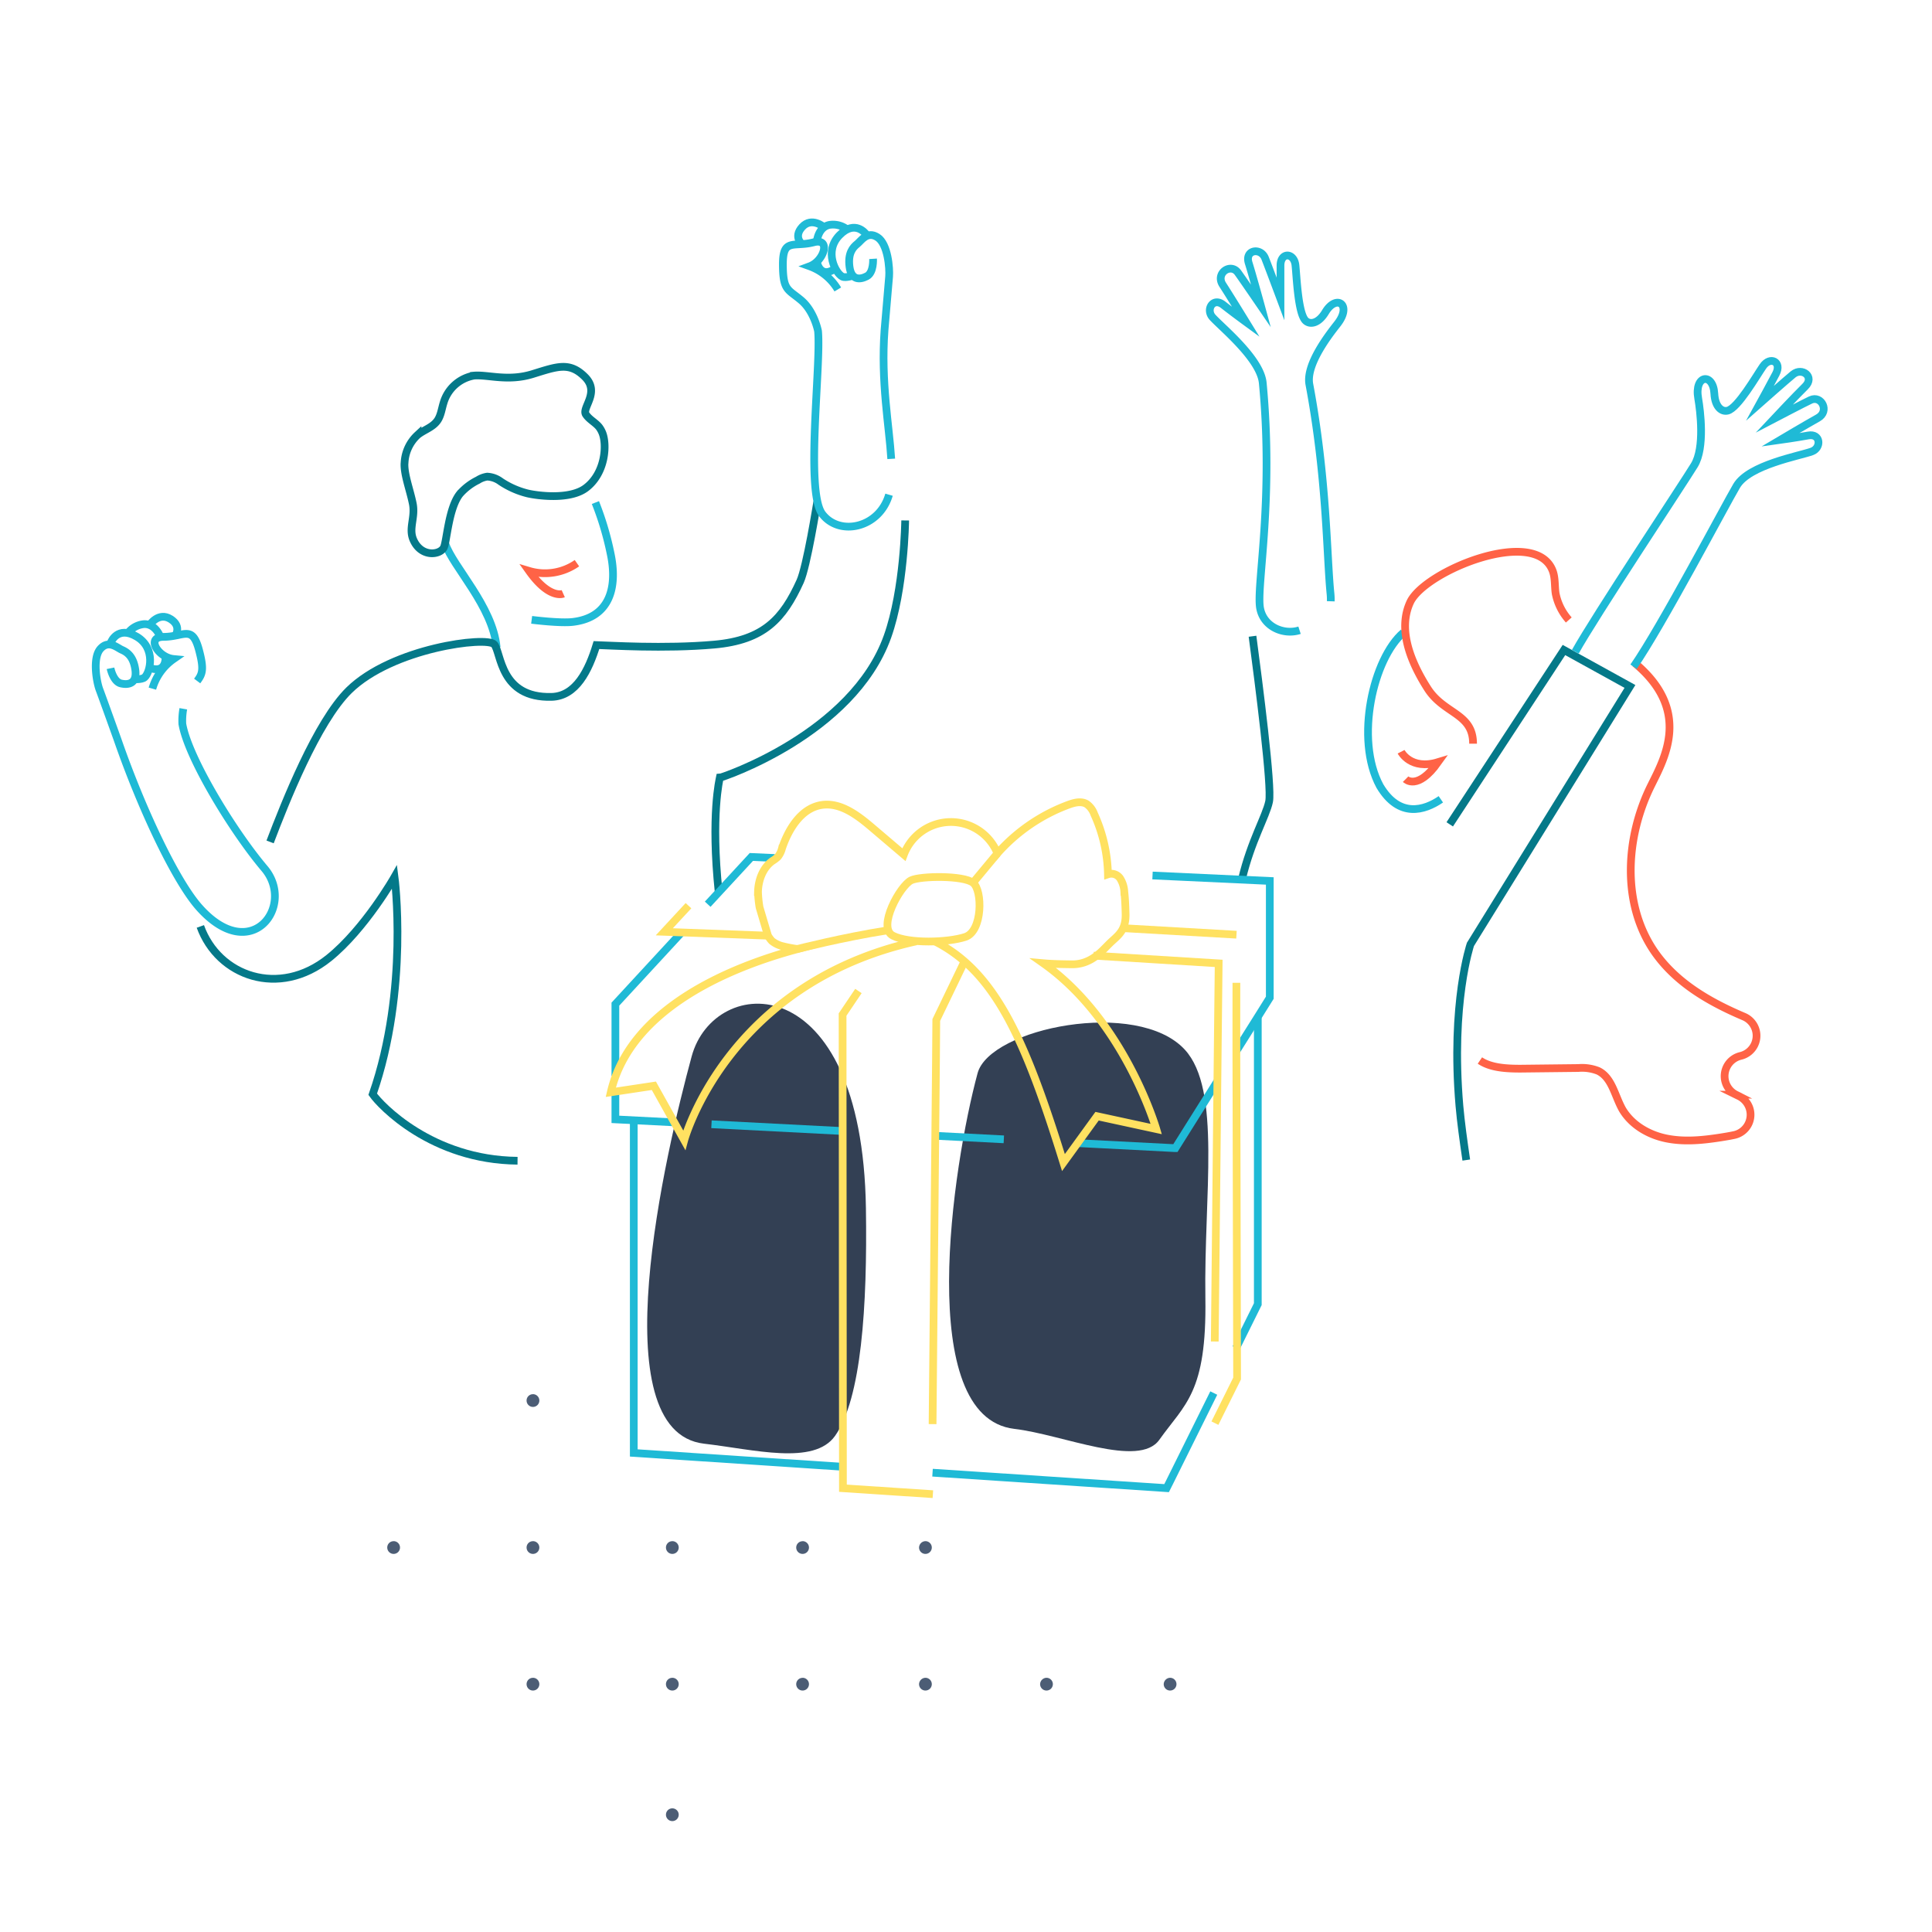 <svg xmlns="http://www.w3.org/2000/svg" viewBox="0 0 500 500"><defs><style>.cls-1,.cls-2,.cls-3,.cls-5{fill:none;stroke-miterlimit:10;stroke-width:2px;}.cls-1{stroke:#1fbad6;}.cls-2{stroke:#047989;}.cls-3{stroke:#ff6346;}.cls-4{fill:#4c5d75;}.cls-5{stroke:#ffe161;}.cls-6{fill:#334054;}</style></defs><g id="Layer_1" data-name="Layer 1"><path class="cls-1" d="M154.09,130.06A78.16,78.16,0,0,1,158,143.15c1.92,8.88-.18,16.66-9.72,17.8-3.31.4-10.69-.54-10.69-.54"/><path class="cls-1" d="M128.53,167.56c-1-10.66-11.29-20.87-13.3-26.86"/><path class="cls-2" d="M51.85,239.76c4.63,12.9,20.38,18.54,33.26,8.18,9.35-7.53,17-21,17-21s3.81,29-5.65,56.25c2,2.86,15.26,17,37.48,17.21"/><path class="cls-2" d="M211.5,129.91c-.08.41-2.67,16.68-4.43,20.56-4.4,9.66-9.33,15.2-22.23,16.35s-27.33.2-30.48.12c-2,6.52-5.25,13.23-11.6,13.41-13.42.38-13-11.45-14.86-13.59s-26.34.86-37.58,11.89C82,186.84,73.77,207.73,69.9,217.89"/><path class="cls-2" d="M186,230.94c-2.1-20,.24-29.42.29-29.67.37,0,34.35-11.2,43.39-36.53,4.39-12.3,4.58-30.05,4.58-30.05"/><path class="cls-2" d="M324.15,164.66c1.6,12,5.08,39,4.29,42.79s-4.66,10.19-7,20"/><path class="cls-2" d="M379.47,300.22c-.71-4.8-1.44-10.12-1.77-14-2.29-26.65,2.85-41.82,2.85-41.82l41.28-66.75-17.08-9.43-29.56,45.12"/><path class="cls-2" d="M104.68,120c-.1,2.86,1.4,6.7,2.14,10.31s-1.15,6.37.15,9.37c2,4.61,6.92,4,7.9,2,.78-1.61,1.21-10.2,4.14-13.86a15,15,0,0,1,4.67-3.56,6.15,6.15,0,0,1,2.41-.91,6.34,6.34,0,0,1,3.5,1.28,22.12,22.12,0,0,0,6.92,3.06c2.5.59,11,1.77,15.18-1.45,5.07-3.89,5.44-11.29,4.17-14.29a6.7,6.7,0,0,0-.85-1.47c-1-1.2-2.48-1.88-3.37-3.21-1.16-1.72,3.75-5.71-.25-9.71s-7.15-2.73-13.56-.75-11.59.08-15.18.4a10,10,0,0,0-7.86,7.06c-.47,1.49-.66,3.14-1.48,4.42-1.24,1.93-3.54,2.49-5.26,3.89a10.48,10.48,0,0,0-3.35,7.24A1.11,1.11,0,0,0,104.68,120Z"/><path class="cls-1" d="M363.21,163.7c-7.79,6.64-12.66,27.55-6.1,39.72,5,8.41,11.57,6.33,15.78,3.44"/><path class="cls-3" d="M406,160.45a14.57,14.57,0,0,1-3.4-6.86c-.29-2-.07-4.05-.79-5.91-4.49-11.59-33,.08-36.83,8.11-3.37,7.2.2,15.67,4.47,22.38s11.78,6.35,11.78,14.3"/><path class="cls-3" d="M383,274.46c2.8,1.9,6.89,2.11,10.48,2.11l15-.17a11.38,11.38,0,0,1,5.13.75c3.61,1.75,4.29,6.48,6.29,10,2.39,4,6.77,6.56,11.39,7.49s9.37.45,14-.27c1.14-.18,2.29-.37,3.44-.61a5.37,5.37,0,0,0,1.15-10.16l-.61-.3a5.38,5.38,0,0,1,1.07-10l.45-.12a5.37,5.37,0,0,0,.55-10.07c-9-3.82-17.46-8.73-23-16.58-8.71-12.41-7.76-29.73-1-43.32,3.46-7,10.46-19.31-4.22-31.58"/><path class="cls-4" d="M207.7,434.21a1.65,1.65,0,1,1-1.64,1.66v0h0a1.64,1.64,0,0,1,1.62-1.64Z"/><path class="cls-4" d="M207.7,398.85a1.65,1.65,0,1,1-1.64,1.66v0h0a1.64,1.64,0,0,1,1.62-1.64Z"/><path class="cls-4" d="M174,434.21a1.65,1.65,0,1,1-1.65,1.65h0a1.63,1.63,0,0,1,1.64-1.64Z"/><path class="cls-4" d="M174,468a1.65,1.65,0,1,1-1.65,1.65h0A1.64,1.64,0,0,1,174,468Z"/><path class="cls-4" d="M174,398.85a1.65,1.65,0,1,1-1.65,1.65h0a1.63,1.63,0,0,1,1.64-1.64Z"/><path class="cls-4" d="M137.93,434.21a1.65,1.65,0,1,1-1.65,1.65h0a1.63,1.63,0,0,1,1.64-1.64Z"/><path class="cls-4" d="M137.93,398.85a1.65,1.65,0,1,1-1.65,1.65h0a1.63,1.63,0,0,1,1.64-1.64Z"/><path class="cls-4" d="M101.87,398.85a1.65,1.65,0,1,1-1.65,1.65h0a1.63,1.63,0,0,1,1.64-1.64Z"/><path class="cls-4" d="M137.93,360.81a1.65,1.65,0,1,1-1.65,1.65h0a1.63,1.63,0,0,1,1.64-1.64Z"/><path class="cls-4" d="M239.5,434.21a1.65,1.65,0,1,1-1.65,1.65h0A1.7,1.7,0,0,1,239.5,434.21Z"/><path class="cls-4" d="M239.5,398.85a1.65,1.65,0,1,1-1.65,1.65h0A1.7,1.7,0,0,1,239.5,398.85Z"/><path class="cls-4" d="M270.82,434.21a1.65,1.65,0,1,1-1.64,1.66v0h0A1.7,1.7,0,0,1,270.82,434.21Z"/><path class="cls-4" d="M302.82,434.21a1.65,1.65,0,1,1-1.65,1.65h0A1.7,1.7,0,0,1,302.82,434.21Z"/><path class="cls-1" d="M344.4,155.61a15.17,15.17,0,0,0-.07-2c-1-10-.92-29.88-5.46-54.11-1-5.22,5.28-13.16,7.23-15.65,3.92-5-.23-7.82-3.08-3.08-1.75,2.92-3.91,3.32-5.1,2.25-2-1.83-2.33-11.43-2.66-14.39-.37-3.3-3.87-3.43-3.87.11s0,8.61,0,8.61-3.17-8.48-4-10.58c-1.16-2.79-5.3-2.13-4.23,1.3s3.17,11.11,3.17,11.11-5.1-7.46-6-8.68c-1.87-2.48-5.82.21-3.89,3.2s6,9.62,6,9.62-3.26-2.38-5.87-4.43-4.58,1.19-2.77,3.21c2.29,2.56,12.39,10.71,13,17,2.83,29.74-1.44,51.29-.77,57.7.54,5.23,6,7.68,10.29,6.3"/><path class="cls-1" d="M407.69,168.67c4.85-8.79,28.05-43.75,30.81-48.29s1.54-14.11,1-17.22c-1.11-6.23,3.89-6.79,4.17-1.27.18,3.4,1.89,4.77,3.44,4.39,2.66-.66,7.44-9,9.13-11.45,1.87-2.74,5-1.2,3.36,1.92s-4.09,7.58-4.09,7.58,6.79-6,8.54-7.44c2.34-1.91,5.68.62,3.12,3.14s-8,8.31-8,8.31,8-4.18,9.4-4.82c2.81-1.31,5,2.92,1.92,4.64s-9.78,5.69-9.78,5.69,4-.56,7.25-1.15,3.48,3.21.94,4.14c-3.23,1.18-16.25,3.45-19.46,8.9-3,5.07-19.53,36.54-26.68,46.81"/><path class="cls-1" d="M230.65,118.75c-.52-8.53-2.72-19.85-1.73-33.35,0,0,1-11.67,1.18-13.81s-.32-8.46-3-10.18-4.17.86-5.25,1.72-2.46,2.35-2,5.89,2.68,3.42,4.5,2.46,1.6-4.5,1.6-4.5"/><path class="cls-1" d="M216.82,74.91a14.07,14.07,0,0,0-7.28-6c3.75-1.39,5.57-7.39,1.07-6.21-5.19,1.36-8-1.18-8,5.67s1.28,6.43,4.71,9.32,4.39,8,4.39,8c.82,8.89-3.36,41.49,1.1,47.34s14.77,3.62,17.27-5"/><path class="cls-1" d="M213.18,58.74s-3.11-2.68-5.57,0,.11,4.6.11,4.6"/><path class="cls-1" d="M219.5,59.59a5.94,5.94,0,0,0-4.82-1.39c-2.78.54-3.21,3.86-3.21,3.86"/><path class="cls-1" d="M224.1,60.56s-2.78-3.86-6.85.32-1,9.84.75,10.71c.86.43,3-.32,3-.32"/><path class="cls-1" d="M211.47,68.05s.85,3.86,4.28,1.72"/><path class="cls-1" d="M47.44,183.43a17.6,17.6,0,0,0-.25,3.91c1.51,8.8,13.15,27.85,21.25,37.41s-3.33,25.3-16.87,10.11c-6-6.72-14.8-25.18-21.12-43.38,0,0-3.94-11-4.7-13s-1.87-8.26.27-10.6,4.26-.25,5.52.3,3,1.64,3.48,5.16-1.7,4-3.71,3.54-2.71-3.93-2.71-3.93"/><path class="cls-1" d="M39.44,178.22a14.1,14.1,0,0,1,5.49-7.67c-4-.38-7.29-5.7-2.64-5.73,5.37,0,7.46-3.21,9.22,3.42,1.33,5,.9,6.16-.48,8"/><path class="cls-1" d="M38.78,161.66s2.31-3.39,5.38-1.44,1.09,4.48,1.09,4.48"/><path class="cls-1" d="M32.9,164.12a5.91,5.91,0,0,1,4.3-2.59c2.83-.2,4.1,2.89,4.1,2.89"/><path class="cls-1" d="M28.7,166.24s1.7-4.45,6.71-1.46,3.48,9.26,2,10.54c-.71.63-3,.46-3,.46"/><path class="cls-1" d="M42.84,170.22s.17,3.94-3.69,2.76"/><path class="cls-3" d="M149.31,145.75a14.41,14.41,0,0,1-12.39,2c5.31,7.48,8.85,5.9,8.85,5.9"/><path class="cls-3" d="M362.6,194.55s2.5,4.86,9.58,2.69c-5.31,7.48-8.41,4.41-8.41,4.41"/><path class="cls-5" d="M235.83,227.81c2.4-1.13,13.5-1.31,16,.66s2.47,12.52-2,14-14.65,1.81-18.77-.33S233,229.13,235.83,227.81Z"/><path class="cls-5" d="M206.41,245.58s11.8-3,23-4.76"/><line class="cls-5" x1="258.14" y1="220.85" x2="251.8" y2="228.47"/><path class="cls-6" d="M179,273.4c5.8-21.49,44.13-23.76,45.1,39.27.39,25.49-1.18,49.3-8,58.95-5.47,7.7-21,3.49-33.93,2C155.29,370.43,172.25,298.25,179,273.4Z"/><path class="cls-6" d="M253,277.74c3.14-11.66,41.36-19.43,53.63-6.09,9.54,10.38,4.91,37.69,5.32,64.28.38,24.59-5.32,27.39-11.92,36.69-5.27,7.43-25-1.36-37.53-2.83C236.63,366.74,246.52,301.7,253,277.74Z"/></g><g id="Layer_2" data-name="Layer 2"><polyline class="cls-1" points="218.06 379.6 164.02 376.02 164.02 290.05"/><polyline class="cls-1" points="314.12 360.52 302.64 383.68 302.64 383.68 301.91 385.13 241.34 381.13"/><polyline class="cls-1" points="325.52 263.43 325.52 337.51 319.9 348.86"/><polyline class="cls-1" points="159.26 278.41 159.26 259.87 159.62 259.48 176.21 241.51"/><polyline class="cls-1" points="174.56 290.47 159.26 289.69 159.26 282.7"/><line class="cls-1" x1="217.69" y1="292.69" x2="184.13" y2="290.96"/><line class="cls-1" x1="259.79" y1="294.86" x2="242.01" y2="293.94"/><polyline class="cls-1" points="315.05 279.83 304.19 297.13 303.93 297.13 279.09 295.85"/><polyline class="cls-1" points="298.27 226.58 328.62 227.99 328.62 258.21 325.52 263.17 319.97 272"/><polyline class="cls-1" points="183.15 234.01 194.45 221.78 200.47 222.05"/><path class="cls-5" d="M178.18,234.39l-6.26,6.76,26.83,1"/><path class="cls-5" d="M320,241.9l-29.14-1.68"/><polyline class="cls-5" points="314.42 368.31 320.16 356.76 320.16 356.75 319.97 272 319.97 262.2 319.98 254.35"/><path class="cls-5" d="M283,247.32l32.39,2-.2,18.19-.13,12.33-.68,67.34"/><path class="cls-5" d="M241.92,243.62c15.64,7.91,23.37,25.27,33.3,57.25l8.7-12,15.32,3.32s-8.14-28-29.26-42.91c2.36.21,4.76.25,7.11.28,5.2.19,8-3.37,10.06-5.39s4.27-3.2,4.15-7.69c-.05-1.9-.11-3.79-.33-5.67a7.19,7.19,0,0,0-1.06-3.44,2.72,2.72,0,0,0-3.17-1.1,39.47,39.47,0,0,0-3.57-15.6,5.44,5.44,0,0,0-1.91-2.57c-1.42-.87-3.25-.39-4.81.19a45.74,45.74,0,0,0-18.31,12.56,13,13,0,0,0-24.22.33l-8.23-7c-3.75-3.19-8.18-6.59-13.05-5.85-5.26.81-8.56,6.16-10.26,11.22a5.79,5.79,0,0,1-1.09,2.21,8.67,8.67,0,0,1-1.41,1.06c-2.48,1.78-3.64,5-3.71,8a31,31,0,0,0,.4,4l2.18,7.33a8,8,0,0,0,1,1.36,7.1,7.1,0,0,0,3,1.41,31.27,31.27,0,0,0,3.7.69c-16.27,4.35-43.24,14.81-48.38,37.07L169.22,281l7.86,14.08s11-40.59,60.06-51.46"/><path class="cls-5" d="M241.35,368.56l.88-93.85.08-10.74,7.18-14.91"/><path class="cls-5" d="M222.16,256.47l-4.1,6.09.09,122.59,23.28,1.54"/></g></svg>
